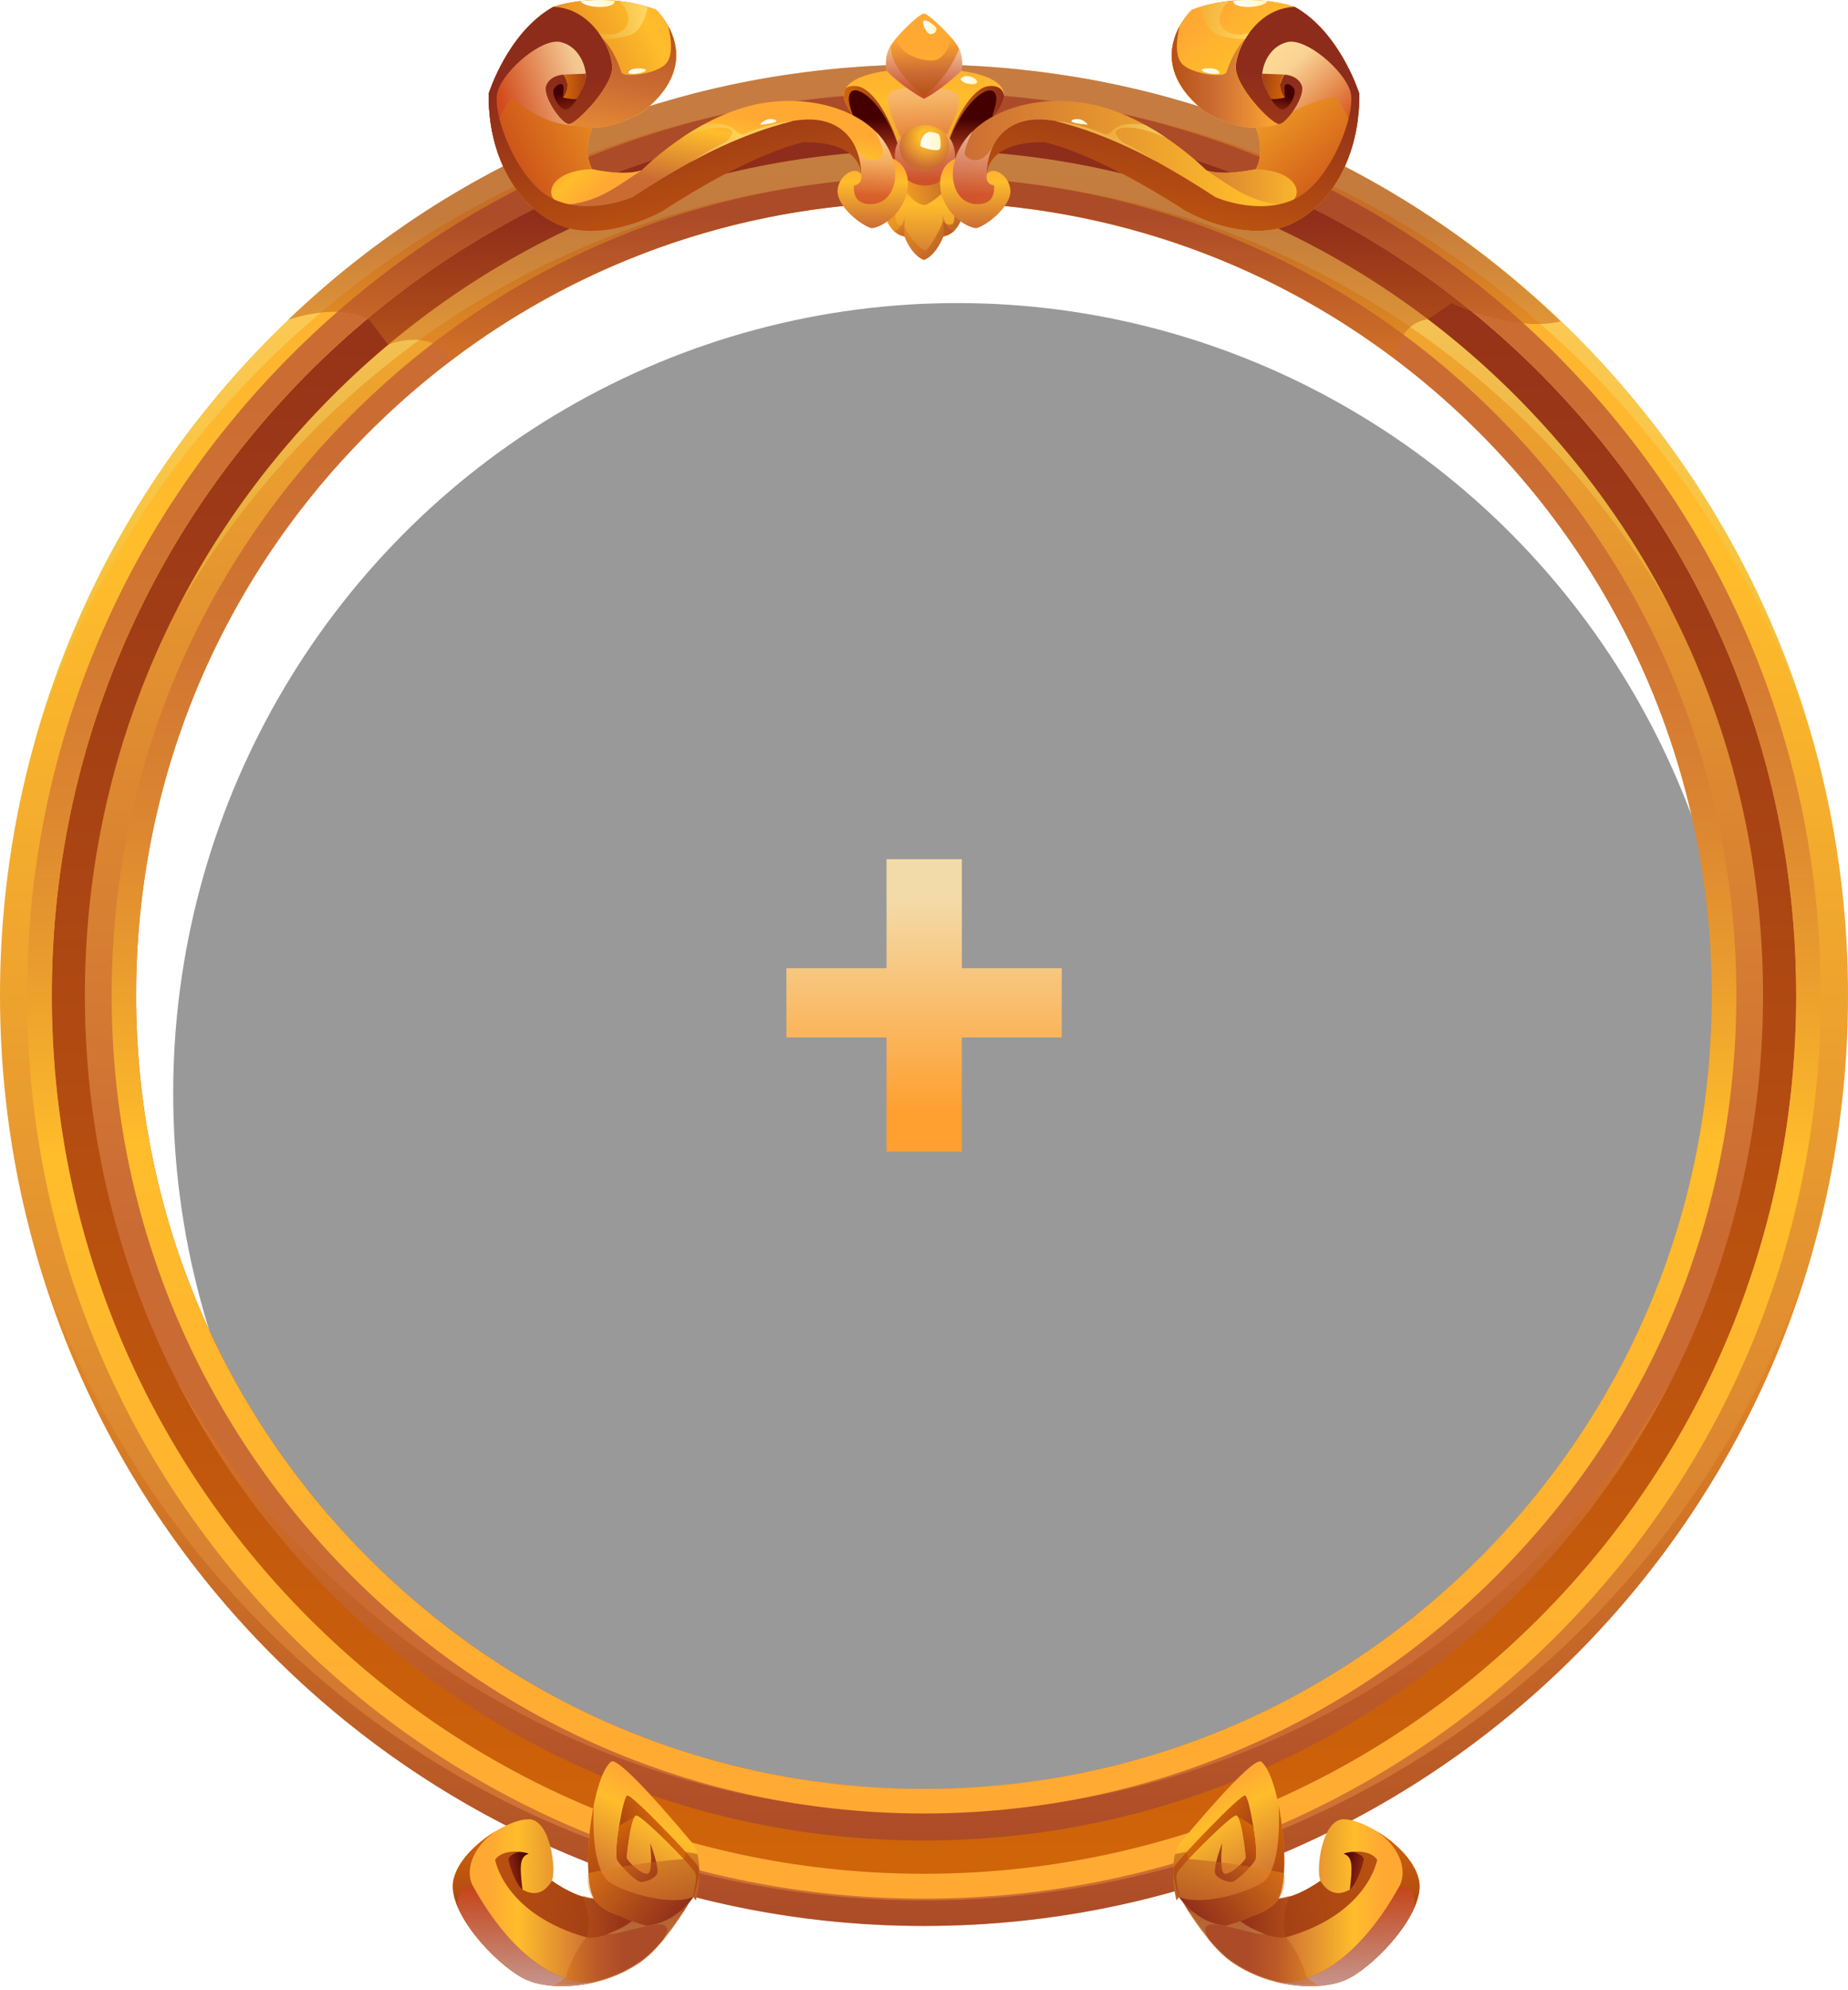 <svg width="157" height="169" viewBox="0 0 157 169" fill="none" xmlns="http://www.w3.org/2000/svg">
<g clip-path="url(#clip0_1765_38050)">
<g filter="url(#filter0_i_1765_38050)">
<ellipse cx="77.921" cy="83.458" rx="66.624" ry="67.116" fill="black" fill-opacity="0.4"/>
</g>
<path d="M78.447 7.431C36.45 7.431 2.4 41.712 2.4 83.995C2.4 126.278 36.45 160.567 78.447 160.567C120.444 160.567 154.502 126.286 154.502 83.995C154.502 41.703 120.453 7.431 78.447 7.431ZM78.447 153.532C40.308 153.532 9.388 122.402 9.388 84.004C9.388 45.605 40.308 14.466 78.447 14.466C116.585 14.466 147.505 45.596 147.505 84.004C147.505 122.411 116.585 153.532 78.447 153.532Z" fill="url(#paint0_linear_1765_38050)"/>
<path d="M78.5 5.487C35.143 5.487 -0 40.869 -0 84.522C-0 128.174 35.143 163.556 78.5 163.556C121.857 163.556 157 128.174 157 84.522C157 40.869 121.848 5.487 78.5 5.487ZM78.5 159.125C58.71 159.125 40.103 151.365 26.101 137.277C12.108 123.189 4.4 104.446 4.4 84.522C4.4 64.598 12.108 45.864 26.101 31.767C40.094 17.678 58.702 9.918 78.5 9.918C98.298 9.918 116.896 17.678 130.898 31.767C144.891 45.855 152.599 64.589 152.599 84.522C152.599 104.455 144.891 123.189 130.898 137.277C116.905 151.365 98.298 159.125 78.5 159.125Z" fill="url(#paint1_linear_1765_38050)"/>
<path style="mix-blend-mode:multiply" opacity="0.5" d="M78.5 161.391C43.055 161.391 13.051 138.137 2.96 106.085C12.277 139.256 42.575 163.557 78.5 163.557C114.425 163.557 144.714 139.256 154.039 106.085C143.949 138.146 113.945 161.391 78.5 161.391Z" fill="url(#paint2_linear_1765_38050)"/>
<path d="M132.383 30.272C117.99 15.781 98.849 7.797 78.5 7.797C58.15 7.797 39.01 15.781 24.617 30.272C10.223 44.763 2.294 64.034 2.294 84.522C2.294 105.01 10.223 124.281 24.608 138.772C39.001 153.263 58.141 161.238 78.491 161.238C98.841 161.238 117.981 153.254 132.374 138.772C146.767 124.281 154.688 105.019 154.688 84.522C154.688 64.025 146.758 44.763 132.374 30.272H132.383ZM130.898 137.277C116.905 151.365 98.298 159.126 78.5 159.126C58.702 159.126 40.103 151.365 26.101 137.277C12.108 123.189 4.4 104.446 4.4 84.522C4.4 64.598 12.108 45.864 26.101 31.767C40.094 17.678 58.702 9.918 78.5 9.918C98.298 9.918 116.896 17.678 130.898 31.767C144.891 45.855 152.599 64.589 152.599 84.522C152.599 104.455 144.891 123.189 130.898 137.277Z" fill="url(#paint3_linear_1765_38050)"/>
<path style="mix-blend-mode:color-dodge" opacity="0.5" d="M154.039 62.96C144.714 29.789 114.425 5.488 78.5 5.488C42.575 5.488 12.277 29.789 2.96 62.96C13.051 30.898 43.055 7.877 78.5 7.877C113.945 7.877 143.949 30.907 154.039 62.96Z" fill="url(#paint4_linear_1765_38050)"/>
<path d="M128.907 33.771C115.438 20.211 97.534 12.746 78.5 12.746C59.466 12.746 41.552 20.211 28.093 33.771C14.624 47.331 7.21 65.349 7.21 84.521C7.21 103.694 14.624 121.72 28.093 135.272C41.552 148.823 59.457 156.288 78.5 156.288C97.543 156.288 115.447 148.823 128.907 135.272C142.367 121.711 149.781 103.685 149.781 84.521C149.781 65.358 142.367 47.322 128.907 33.771ZM78.5 151.911C60.622 151.911 43.81 144.903 31.169 132.175C18.527 119.447 11.566 102.53 11.566 84.53C11.566 66.531 18.527 49.605 31.169 36.886C43.81 24.158 60.622 17.15 78.5 17.15C96.378 17.15 113.189 24.158 125.831 36.886C138.473 49.614 145.434 66.54 145.434 84.53C145.434 102.521 138.473 119.456 125.831 132.175C113.189 144.903 96.378 151.911 78.5 151.911Z" fill="url(#paint5_linear_1765_38050)"/>
<path style="mix-blend-mode:multiply" opacity="0.5" d="M129.911 132.936C116.176 146.487 97.916 153.952 78.5 153.952C59.084 153.952 40.823 146.487 27.088 132.936C22.261 128.165 18.189 122.849 14.953 117.12C18.313 123.744 22.723 129.866 28.093 135.272C41.552 148.832 59.457 156.297 78.5 156.297C97.542 156.297 115.447 148.832 128.907 135.272C134.276 129.866 138.686 123.735 142.046 117.12C138.802 122.849 134.739 128.174 129.911 132.936Z" fill="url(#paint6_linear_1765_38050)"/>
<path style="mix-blend-mode:color-dodge" opacity="0.5" d="M142.055 51.923C138.695 45.3 134.285 39.177 128.916 33.771C115.447 20.211 97.542 12.755 78.509 12.755C59.475 12.755 41.561 20.22 28.101 33.771C22.732 39.186 18.322 45.308 14.962 51.923C18.207 46.194 22.27 40.878 27.097 36.107C40.832 22.556 59.093 15.091 78.509 15.091C97.925 15.091 116.185 22.556 129.92 36.107C134.748 40.878 138.81 46.194 142.055 51.923Z" fill="url(#paint7_linear_1765_38050)"/>
<path d="M127.298 35.392C114.265 22.27 96.929 15.038 78.5 15.038C60.07 15.038 42.735 22.261 29.702 35.392C16.669 48.514 9.485 65.968 9.485 84.522C9.485 103.077 16.669 120.531 29.702 133.652C42.735 146.774 60.07 154.006 78.5 154.006C96.929 154.006 114.265 146.774 127.298 133.652C140.331 120.531 147.514 103.086 147.514 84.522C147.514 65.959 140.331 48.514 127.298 35.392ZM125.822 132.175C113.18 144.903 96.369 151.912 78.491 151.912C60.613 151.912 43.801 144.903 31.16 132.175C18.518 119.448 11.557 102.531 11.557 84.531C11.557 66.531 18.518 49.606 31.16 36.887C43.801 24.159 60.613 17.151 78.491 17.151C96.369 17.151 113.18 24.159 125.822 36.887C138.464 49.615 145.425 66.54 145.425 84.531C145.425 102.522 138.464 119.457 125.822 132.175Z" fill="url(#paint8_linear_1765_38050)"/>
<path style="mix-blend-mode:multiply" opacity="0.5" d="M132.632 27.291C128.498 28.267 123.315 25.743 123.315 25.743L121.315 27.112C118.746 27.47 118.541 30.505 118.541 30.505C107.046 21.822 93.124 17.132 78.5 17.132C63.876 17.132 49.785 21.885 38.245 30.666C36.921 27.712 32.982 29.26 32.982 29.26L31.355 27.157C28.831 25.662 24.688 27.085 24.492 27.157C24.554 27.094 24.617 27.032 24.679 26.969C24.741 26.906 24.803 26.853 24.866 26.79C25.195 26.477 25.523 26.172 25.861 25.868C25.924 25.814 25.995 25.752 26.057 25.689C26.395 25.376 26.741 25.072 27.088 24.767C27.088 24.767 27.097 24.758 27.106 24.749C27.462 24.445 27.808 24.141 28.173 23.836C28.244 23.774 28.315 23.72 28.377 23.657C28.724 23.371 29.071 23.084 29.426 22.798C29.497 22.744 29.56 22.691 29.631 22.637C29.977 22.351 30.333 22.073 30.689 21.805C30.706 21.787 30.724 21.778 30.742 21.76C31.107 21.473 31.48 21.196 31.853 20.918C31.924 20.865 32.004 20.811 32.075 20.757C32.44 20.489 32.804 20.22 33.169 19.961C33.24 19.907 33.302 19.862 33.373 19.817C33.738 19.558 34.094 19.307 34.458 19.057C34.485 19.039 34.52 19.012 34.547 18.994C34.929 18.734 35.312 18.475 35.703 18.224C35.783 18.171 35.863 18.117 35.943 18.063C36.325 17.822 36.707 17.571 37.09 17.329C37.161 17.284 37.223 17.24 37.294 17.204C37.667 16.971 38.041 16.738 38.423 16.515C38.459 16.497 38.494 16.47 38.539 16.443C38.93 16.21 39.33 15.978 39.739 15.745C39.819 15.7 39.899 15.646 39.988 15.602C40.388 15.378 40.779 15.154 41.188 14.939C41.25 14.904 41.321 14.868 41.383 14.832C41.766 14.617 42.157 14.42 42.548 14.214C42.593 14.197 42.637 14.17 42.681 14.143C43.09 13.928 43.508 13.722 43.917 13.516C43.997 13.472 44.086 13.436 44.175 13.391C44.593 13.185 45.002 12.988 45.42 12.8C45.482 12.773 45.544 12.738 45.606 12.711C46.006 12.523 46.406 12.344 46.806 12.165C46.86 12.147 46.913 12.12 46.967 12.093C47.393 11.905 47.82 11.726 48.247 11.538C48.336 11.502 48.416 11.466 48.505 11.431C48.931 11.252 49.367 11.073 49.803 10.903C49.856 10.885 49.918 10.858 49.971 10.84C50.389 10.679 50.798 10.518 51.216 10.366C51.269 10.339 51.332 10.321 51.385 10.303C51.821 10.142 52.265 9.981 52.709 9.829C52.798 9.802 52.879 9.766 52.967 9.739C53.412 9.587 53.856 9.435 54.31 9.283C54.354 9.265 54.399 9.256 54.452 9.238C54.879 9.095 55.314 8.96 55.75 8.826C55.812 8.808 55.874 8.79 55.937 8.772C56.39 8.638 56.843 8.504 57.297 8.379C57.386 8.352 57.466 8.325 57.555 8.307C58.017 8.182 58.479 8.056 58.941 7.931C58.977 7.922 59.022 7.913 59.057 7.904C59.502 7.788 59.955 7.68 60.408 7.573C60.48 7.555 60.542 7.546 60.604 7.528C61.066 7.421 61.529 7.313 62 7.215C62.089 7.197 62.169 7.179 62.258 7.161C62.729 7.063 63.209 6.964 63.689 6.875C63.715 6.875 63.742 6.866 63.769 6.857C64.231 6.767 64.702 6.687 65.174 6.606C65.245 6.597 65.316 6.579 65.387 6.571C65.858 6.49 66.338 6.418 66.809 6.347C66.898 6.329 66.978 6.32 67.067 6.311C67.556 6.239 68.045 6.168 68.534 6.105C68.543 6.105 68.561 6.105 68.579 6.105C69.058 6.042 69.547 5.989 70.036 5.935C70.108 5.926 70.188 5.917 70.259 5.908C70.739 5.854 71.228 5.81 71.708 5.765C71.797 5.765 71.877 5.756 71.957 5.747C72.961 5.666 73.966 5.595 74.979 5.55C75.059 5.55 75.139 5.55 75.219 5.541C75.708 5.523 76.206 5.505 76.704 5.496C76.784 5.496 76.864 5.496 76.953 5.496C77.46 5.496 77.975 5.479 78.482 5.479C78.989 5.479 79.504 5.479 80.011 5.496C80.091 5.496 80.171 5.496 80.26 5.496C80.758 5.505 81.247 5.523 81.736 5.541C81.816 5.541 81.896 5.55 81.976 5.55C82.989 5.595 83.994 5.658 84.999 5.747C85.079 5.747 85.168 5.765 85.256 5.765C85.737 5.81 86.225 5.854 86.706 5.908C86.777 5.917 86.857 5.926 86.928 5.935C87.417 5.989 87.906 6.042 88.386 6.105C88.403 6.105 88.412 6.105 88.43 6.105C88.919 6.168 89.408 6.239 89.897 6.311C89.977 6.32 90.066 6.338 90.155 6.347C90.635 6.418 91.106 6.49 91.577 6.571C91.648 6.579 91.719 6.597 91.791 6.606C92.262 6.687 92.733 6.767 93.195 6.857C93.222 6.857 93.249 6.866 93.275 6.875C93.755 6.964 94.227 7.063 94.707 7.161C94.796 7.179 94.876 7.197 94.964 7.215C95.427 7.313 95.898 7.421 96.36 7.528C96.422 7.546 96.493 7.555 96.556 7.573C97.009 7.68 97.463 7.797 97.907 7.904C97.943 7.913 97.978 7.922 98.014 7.931C98.476 8.047 98.938 8.173 99.401 8.307C99.49 8.334 99.57 8.352 99.658 8.379C100.112 8.504 100.574 8.638 101.019 8.772C101.081 8.79 101.143 8.808 101.196 8.826C101.632 8.96 102.068 9.095 102.503 9.238C102.548 9.256 102.592 9.265 102.637 9.283C103.09 9.426 103.535 9.578 103.979 9.739C104.059 9.766 104.148 9.793 104.228 9.829C104.672 9.981 105.117 10.142 105.553 10.303C105.606 10.321 105.659 10.339 105.713 10.366C106.13 10.527 106.557 10.679 106.975 10.849C107.028 10.867 107.082 10.894 107.126 10.912C107.562 11.082 107.997 11.261 108.433 11.44C108.513 11.476 108.593 11.511 108.682 11.538C109.109 11.717 109.544 11.905 109.971 12.093C110.015 12.12 110.069 12.138 110.113 12.156C110.522 12.335 110.922 12.523 111.331 12.711C111.393 12.738 111.447 12.764 111.5 12.791C111.918 12.988 112.336 13.185 112.754 13.391C112.834 13.427 112.914 13.472 112.994 13.507C113.411 13.713 113.829 13.928 114.247 14.134C114.283 14.161 114.327 14.179 114.363 14.197C114.763 14.402 115.154 14.608 115.545 14.823C115.607 14.859 115.67 14.886 115.732 14.921C116.132 15.145 116.541 15.369 116.932 15.593C117.012 15.637 117.092 15.682 117.172 15.727C117.572 15.96 117.981 16.192 118.381 16.434C118.417 16.452 118.443 16.479 118.479 16.497C118.861 16.73 119.243 16.962 119.626 17.195C119.688 17.24 119.75 17.276 119.812 17.311C120.204 17.553 120.586 17.804 120.968 18.054C121.039 18.108 121.119 18.153 121.19 18.206C121.582 18.457 121.973 18.716 122.355 18.985C122.382 19.003 122.399 19.012 122.426 19.03C122.799 19.28 123.164 19.549 123.537 19.808C123.6 19.853 123.662 19.898 123.724 19.943C124.097 20.211 124.462 20.48 124.835 20.748C124.906 20.802 124.978 20.856 125.049 20.91C125.422 21.187 125.795 21.473 126.169 21.76C126.178 21.769 126.187 21.778 126.204 21.787C126.569 22.073 126.933 22.36 127.289 22.646C127.351 22.7 127.413 22.744 127.476 22.798C127.831 23.084 128.187 23.371 128.534 23.666C128.596 23.72 128.667 23.774 128.729 23.827C129.449 24.436 130.161 25.063 130.863 25.689C130.925 25.743 130.987 25.797 131.041 25.85C131.378 26.154 131.716 26.468 132.045 26.781C132.107 26.835 132.161 26.889 132.223 26.951C132.33 27.059 132.445 27.166 132.552 27.264L132.632 27.291Z" fill="url(#paint9_linear_1765_38050)"/>
<path d="M81.656 18.644C81.496 19.091 81.273 19.404 81.042 19.619C80.598 20.031 80.144 20.076 80.144 20.076C79.433 21.83 78.491 22.072 78.491 22.072C78.491 22.072 77.549 21.83 76.837 20.076C76.837 20.076 76.384 20.031 75.939 19.619C75.708 19.404 75.486 19.1 75.326 18.644C75.326 18.644 75.797 17.033 76.482 15.565C77.059 14.321 77.78 13.184 78.491 13.184C79.246 13.184 80.011 14.464 80.598 15.789C81.22 17.194 81.656 18.653 81.656 18.653V18.644Z" fill="url(#paint10_linear_1765_38050)"/>
<path d="M76.846 20.067C76.846 20.067 76.393 20.023 75.948 19.611C76.535 19.638 76.926 18.304 76.962 18.197C76.944 18.295 76.757 19.235 76.846 20.067Z" fill="url(#paint11_linear_1765_38050)"/>
<path d="M80.153 20.067C80.242 19.235 80.055 18.295 80.038 18.197C80.073 18.304 80.464 19.638 81.051 19.611C80.607 20.023 80.153 20.067 80.153 20.067Z" fill="url(#paint12_linear_1765_38050)"/>
<path style="mix-blend-mode:multiply" opacity="0.5" d="M80.607 15.78C79.86 16.71 78.749 17.48 78.5 17.409C78.224 17.328 77.664 17.426 76.491 15.565C77.069 14.321 77.789 13.184 78.5 13.184C79.255 13.184 80.02 14.464 80.607 15.789V15.78Z" fill="url(#paint13_linear_1765_38050)"/>
<path d="M85.292 8.02C85.194 6.373 81.656 6.024 81.656 6.024C81.656 6.024 81.896 5.075 81.451 4.126C81.007 3.178 78.873 1.146 78.491 1.146C78.109 1.146 75.975 3.169 75.531 4.126C75.086 5.075 75.326 6.024 75.326 6.024C75.326 6.024 71.788 6.373 71.69 8.02C71.592 9.667 75.939 13.498 75.939 13.498L78.491 13.462L81.042 13.498C81.042 13.498 85.381 9.667 85.292 8.02Z" fill="url(#paint14_linear_1765_38050)"/>
<path d="M72.419 9.711C71.974 9.066 71.672 8.458 71.699 8.019C71.708 7.822 71.77 7.643 71.868 7.482C72.09 7.33 72.41 7.267 72.828 7.321C74.126 7.5 75.797 10.033 76.624 13.488H75.939C75.939 13.488 73.628 11.456 72.41 9.711H72.419Z" fill="url(#paint15_linear_1765_38050)"/>
<path d="M76.633 13.488H75.948C75.948 13.488 73.637 11.456 72.419 9.711C72.41 9.595 71.743 8.1 72.419 7.715C73.094 7.339 75.424 8.995 76.633 13.488Z" fill="url(#paint16_linear_1765_38050)"/>
<path d="M85.292 8.171C85.247 8.691 84.847 9.371 84.314 10.069C83.06 11.725 81.051 13.497 81.051 13.497H80.144C80.971 10.033 82.642 7.5 83.94 7.321C84.803 7.205 85.247 7.608 85.301 8.171H85.292Z" fill="url(#paint17_linear_1765_38050)"/>
<path d="M84.341 9.711C84.341 9.711 84.332 9.845 84.305 10.078C83.051 11.734 81.042 13.506 81.042 13.506H80.135C81.336 8.995 83.674 7.339 84.341 7.724C85.016 8.1 84.349 9.604 84.341 9.72V9.711Z" fill="url(#paint18_linear_1765_38050)"/>
<path style="mix-blend-mode:multiply" opacity="0.5" d="M79.869 12.567C81.167 10.07 81.834 8.575 81.282 7.957C80.74 7.34 76.384 7.197 75.602 7.859C74.819 8.521 76.962 12.567 76.962 12.567H79.86H79.869Z" fill="url(#paint19_linear_1765_38050)"/>
<path d="M81.656 6.025C81.656 6.025 81.656 6.025 81.638 6.043C81.638 6.043 81.638 6.043 81.629 6.052C81.629 6.052 81.62 6.061 81.611 6.069C81.424 6.24 80.731 6.875 79.958 7.457C79.958 7.457 79.94 7.466 79.931 7.475C79.451 7.833 78.935 8.182 78.5 8.379C78.5 8.379 78.5 8.379 78.491 8.379C78.491 8.379 78.491 8.379 78.482 8.379C78.26 8.262 76.766 7.43 75.353 6.034C75.353 6.034 75.112 5.085 75.557 4.136C75.593 4.065 75.637 3.984 75.69 3.894C75.815 3.698 75.984 3.474 76.179 3.241C76.437 4.861 78.944 5.353 79.629 5.049C80.313 4.745 80.962 3.563 80.589 2.937C80.989 3.375 81.327 3.823 81.469 4.136C81.913 5.085 81.673 6.034 81.673 6.034L81.656 6.025Z" fill="url(#paint20_linear_1765_38050)"/>
<path style="mix-blend-mode:multiply" opacity="0.5" d="M81.656 6.024C81.656 6.024 81.656 6.024 81.638 6.042C81.638 6.042 81.638 6.042 81.629 6.051C81.629 6.051 81.62 6.06 81.611 6.069C81.433 6.239 80.784 6.847 79.958 7.456C79.958 7.456 79.94 7.465 79.931 7.474C79.495 7.796 78.998 8.118 78.5 8.378C78.5 8.378 78.5 8.378 78.491 8.378C78.491 8.378 78.491 8.378 78.482 8.378C78.26 8.262 76.739 7.474 75.353 6.033C75.353 6.033 75.112 5.084 75.557 4.135C75.593 4.064 75.637 3.983 75.69 3.894C75.566 5.952 78.517 8.181 78.517 8.181C78.517 8.181 80.518 6.668 81.478 4.135C81.922 5.084 81.682 6.033 81.682 6.033L81.656 6.024Z" fill="url(#paint21_linear_1765_38050)"/>
<path d="M78.455 1.798C78.304 1.986 78.722 2.935 79.095 2.899C79.46 2.864 79.638 2.559 79.522 2.344C79.406 2.139 78.642 1.575 78.464 1.789L78.455 1.798Z" fill="url(#paint22_linear_1765_38050)"/>
<path d="M81.656 6.794C81.922 7.196 83.123 7.295 82.998 6.91C82.882 6.534 82.198 6.409 81.958 6.48C81.718 6.552 81.567 6.659 81.647 6.794H81.656Z" fill="url(#paint23_linear_1765_38050)"/>
<path style="mix-blend-mode:multiply" opacity="0.5" d="M81.656 18.644C81.496 19.092 81.273 19.405 81.042 19.62C80.598 20.032 80.144 20.076 80.144 20.076C79.433 21.831 78.491 22.073 78.491 22.073C78.491 22.073 77.549 21.831 76.837 20.076C76.837 20.076 76.384 20.032 75.939 19.62C75.708 19.405 75.486 19.101 75.326 18.644C75.326 18.644 75.646 17.561 76.135 16.353C76.091 16.962 76.002 18.591 76.153 18.895C76.331 19.271 76.828 19.208 76.828 19.208C77.237 20.282 78.402 21.33 78.642 21.267C78.882 21.204 79.94 19.477 80.118 18.743C80.118 18.743 80.349 19.208 80.873 19.047C81.389 18.886 80.802 16.237 80.802 16.237C81.318 17.481 81.656 18.636 81.656 18.636V18.644Z" fill="url(#paint24_linear_1765_38050)"/>
<path d="M81.131 13.185C81.131 14.599 79.993 15.754 78.58 15.754C77.166 15.754 76.028 14.608 76.028 13.185C76.028 11.762 77.166 10.616 78.58 10.616C79.993 10.616 81.131 11.762 81.131 13.185Z" fill="url(#paint25_radial_1765_38050)"/>
<path style="mix-blend-mode:multiply" opacity="0.5" d="M81.131 13.185C81.131 14.599 79.993 15.754 78.58 15.754C77.166 15.754 76.028 14.608 76.028 13.185C76.028 12.523 76.277 11.923 76.686 11.466C76.526 11.762 76.437 12.111 76.437 12.469C76.437 13.632 77.38 14.581 78.535 14.581C79.691 14.581 80.633 13.632 80.633 12.469C80.633 12.003 80.482 11.574 80.233 11.225C80.784 11.69 81.131 12.397 81.131 13.176V13.185Z" fill="url(#paint26_linear_1765_38050)"/>
<path d="M78.846 11.225C78.171 11.53 78.189 12.273 78.215 12.398C78.251 12.523 79.709 12.953 79.851 12.648C79.993 12.344 79.887 11.512 79.744 11.395C79.602 11.288 78.98 11.154 78.846 11.216V11.225Z" fill="url(#paint27_linear_1765_38050)"/>
<path d="M73.174 14.797C72.57 13.991 71.201 15.002 71.156 16.193C71.112 17.383 72.792 18.923 73.975 19.361C74.277 19.469 75.984 18.869 76.802 17.079C77.62 15.289 76.837 13.776 75.833 13.499C74.828 13.23 73.174 14.797 73.174 14.797Z" fill="url(#paint28_linear_1765_38050)"/>
<path d="M72.561 15.746C72.561 15.746 73.192 15.701 73.192 15.03C73.192 14.358 72.864 11.897 68.285 11.942C68.285 11.942 64.089 12.846 56.346 17.885C56.346 17.885 52.381 20.212 48.656 19.451C44.931 18.691 41.437 14.224 41.526 7.95C41.526 7.95 43.126 2.767 47.002 0.583C47.002 0.583 51.012 -0.893 55.732 0.825C55.732 0.825 60.311 5.103 54.505 9.57C54.505 9.57 52.194 10.903 50.309 10.85C50.309 10.85 49.456 12.846 50.309 14.367C50.309 14.367 53.003 14.985 54.505 14.466C54.505 14.466 58.799 10.098 64.036 8.908C69.272 7.717 75.051 9.74 75.957 13.982C76.322 15.683 75.531 17.545 73.646 17.321C72.321 17.16 72.561 15.755 72.561 15.755V15.746Z" fill="url(#paint29_linear_1765_38050)"/>
<path d="M54.496 9.571C54.496 9.571 52.185 10.904 50.3 10.851C50.3 10.851 49.447 12.847 50.3 14.368C50.3 14.368 52.994 14.986 54.496 14.467C52.469 15.8 50.905 17.08 48.335 17.367C48.335 17.367 46.984 17.492 45.233 17.635C43.046 15.639 41.455 12.211 41.526 7.96C41.526 7.96 43.126 2.777 47.002 0.593C47.002 0.593 51.011 -0.884 55.732 0.835C55.732 0.835 60.31 5.113 54.505 9.58L54.496 9.571Z" fill="url(#paint30_linear_1765_38050)"/>
<path d="M54.496 9.57C54.496 9.57 52.185 10.903 50.3 10.85C50.3 10.85 49.447 12.846 50.3 14.367C47.136 14.466 46.353 16.157 47.073 16.945C47.224 17.106 47.171 17.285 47.011 17.473C46.513 17.518 45.9 17.572 45.233 17.625C43.046 15.63 41.455 12.201 41.526 7.95C41.526 7.95 43.126 2.767 47.002 0.583C47.002 0.583 51.012 -0.893 55.732 0.825C55.732 0.825 60.311 5.103 54.505 9.57H54.496Z" fill="url(#paint31_linear_1765_38050)"/>
<path style="mix-blend-mode:multiply" opacity="0.5" d="M51.136 6.857C51.136 6.857 50.398 9.516 48.798 10.652C45.668 10.536 43.544 8.272 43.544 8.272C42.913 8.871 42.432 10.098 42.432 10.098C42.432 10.098 42.086 9.802 41.552 9.346C41.517 8.889 41.508 8.424 41.517 7.949C41.517 7.949 43.117 2.767 46.993 0.583C46.993 0.583 51.545 2.615 51.136 6.848V6.857Z" fill="url(#paint32_linear_1765_38050)"/>
<path d="M48.175 7.064C48.175 7.064 47.669 6.599 47.02 7.064C46.371 7.53 46.957 9.203 47.829 9.714C48.149 9.902 49.429 8.908 49.776 7.745L48.175 7.064Z" fill="url(#paint33_linear_1765_38050)"/>
<path d="M49.776 6.464C49.776 6.562 49.758 6.678 49.731 6.813C49.731 6.831 49.731 6.848 49.722 6.866C49.678 7.036 49.616 7.224 49.536 7.421C49.527 7.457 49.509 7.484 49.491 7.52C49.482 7.547 49.465 7.573 49.456 7.6C49.456 7.618 49.438 7.636 49.429 7.663C49.385 7.761 49.331 7.86 49.287 7.958C49.269 7.994 49.242 8.039 49.224 8.075C49.216 8.093 49.207 8.11 49.189 8.128C49.18 8.146 49.171 8.164 49.153 8.182C49.109 8.254 49.065 8.334 49.02 8.406C48.611 8.469 47.829 8.289 47.829 8.289C47.829 8.289 48.62 7.215 47.864 6.329L49.776 6.258C49.776 6.258 49.776 6.276 49.776 6.285C49.776 6.311 49.776 6.338 49.776 6.365C49.776 6.392 49.776 6.419 49.776 6.446V6.464Z" fill="url(#paint34_linear_1765_38050)"/>
<path d="M73.174 14.797C73.086 13.919 72.419 12.031 68.276 12.076C68.276 12.076 64.08 12.845 56.337 17.885C56.337 17.885 52.371 20.212 48.647 19.451C44.922 18.69 41.428 14.224 41.517 7.949C41.517 7.949 43.117 2.767 46.993 0.583C50.185 0.664 51.98 4.056 52.007 5.703C52.043 7.35 48.984 10.518 48.353 10.536C47.722 10.554 46.059 8.146 46.406 7.26C46.753 6.374 47.855 6.338 47.855 6.338C48.611 7.224 47.82 8.298 47.82 8.298C47.82 8.298 47.918 7.636 47.855 7.314C47.793 7.001 47.322 7.126 47.064 7.538C46.815 7.949 47.438 9.247 48.042 9.31C48.638 9.373 49.776 7.287 49.776 6.455C49.776 5.622 49.207 3.948 47.633 3.573C46.059 3.197 42.85 5.918 42.281 7.752C41.712 9.587 43.979 15.549 47.064 16.936C50.149 18.332 53.732 16.748 53.732 16.748C60.337 12.443 66.631 9.462 69.965 10.286C73.299 11.109 73.166 14.779 73.166 14.779L73.174 14.797Z" fill="url(#paint35_linear_1765_38050)"/>
<path d="M54.496 9.57C54.496 9.57 52.185 10.904 50.3 10.85C50.3 10.85 49.562 10.868 48.362 10.537C48.993 10.519 52.043 7.351 52.016 5.704C52.007 5.068 51.732 4.182 51.216 3.314C51.216 3.314 52.114 4.075 52.798 6.142C52.958 6.617 55.581 6.33 56.514 5.48C57.448 4.63 56.763 2.204 56.763 2.204C57.661 3.824 58.284 6.653 54.505 9.562L54.496 9.57Z" fill="url(#paint36_linear_1765_38050)"/>
<path style="mix-blend-mode:color-dodge" opacity="0.5" d="M55.012 0.592C55.012 0.592 54.736 2.66 53.394 3.018C52.052 3.376 51.216 3.322 51.216 3.322L50.851 2.767C52.701 3.465 54.479 1.872 52.585 0.091C53.35 0.18 54.167 0.333 55.012 0.592Z" fill="url(#paint37_linear_1765_38050)"/>
<path d="M49.304 0.1C50.113 0.001 51.1 -0.043 52.203 0.055C52.371 0.789 49.749 0.744 49.304 0.1Z" fill="url(#paint38_linear_1765_38050)"/>
<path d="M53.385 6.133C53.278 6.384 54.461 6.267 54.781 6.07C55.092 5.882 54.639 5.802 54.212 5.802C53.785 5.802 53.465 5.945 53.385 6.133Z" fill="url(#paint39_linear_1765_38050)"/>
<path style="mix-blend-mode:color-dodge" opacity="0.5" d="M62.213 11.351C62.382 10.876 61.128 10.33 57.928 11.691C58.47 11.324 59.057 10.966 59.679 10.617C61.164 10.357 62.089 10.644 62.56 11.163C62.977 11.628 63.689 11.369 63.84 11.297L61.173 12.47C61.226 12.434 62.044 11.816 62.204 11.351H62.213Z" fill="url(#paint40_linear_1765_38050)"/>
<path d="M67.334 10.286C67.334 10.286 63.84 10.385 58.648 13.786C58.648 13.786 62.711 11.414 67.334 10.286Z" fill="url(#paint41_linear_1765_38050)"/>
<path d="M65.173 10.152C64.915 10.242 64.356 10.617 64.738 10.582C65.182 10.546 65.965 10.421 65.965 10.286C65.965 10.107 65.387 10.072 65.173 10.152Z" fill="url(#paint42_linear_1765_38050)"/>
<path style="mix-blend-mode:multiply" opacity="0.5" d="M73.646 17.311C72.321 17.15 72.561 15.745 72.561 15.745C72.561 15.745 73.192 15.7 73.192 15.029C73.192 14.966 73.192 14.886 73.183 14.787C73.183 14.787 73.228 13.579 72.641 12.398C73.69 14.385 75.041 13.391 75.041 13.06C75.041 12.469 74.41 11.198 74.392 11.153C75.184 11.932 75.744 12.881 75.975 13.973C76.339 15.674 75.548 17.535 73.663 17.311H73.646Z" fill="url(#paint43_linear_1765_38050)"/>
<path d="M83.825 14.797C84.43 13.991 85.799 15.002 85.843 16.193C85.888 17.383 84.207 18.923 83.025 19.361C82.723 19.469 81.016 18.869 80.198 17.079C79.389 15.289 80.162 13.776 81.167 13.499C82.172 13.23 83.825 14.797 83.825 14.797Z" fill="url(#paint44_linear_1765_38050)"/>
<path d="M84.439 15.746C84.439 15.746 83.807 15.701 83.807 15.03C83.807 14.358 84.136 11.897 88.715 11.942C88.715 11.942 92.911 12.846 100.654 17.885C100.654 17.885 104.619 20.212 108.344 19.451C112.069 18.691 115.563 14.224 115.474 7.95C115.474 7.95 113.874 2.767 109.998 0.583C109.998 0.583 105.988 -0.893 101.268 0.825C101.268 0.825 96.689 5.103 102.494 9.57C102.494 9.57 104.806 10.903 106.691 10.85C106.691 10.85 107.544 12.846 106.691 14.367C106.691 14.367 103.997 14.985 102.494 14.466C102.494 14.466 98.2 10.098 92.964 8.908C87.728 7.717 81.949 9.74 81.043 13.982C80.678 15.683 81.469 17.545 83.354 17.321C84.678 17.16 84.439 15.755 84.439 15.755V15.746Z" fill="url(#paint45_linear_1765_38050)"/>
<path d="M102.495 9.571C102.495 9.571 104.806 10.904 106.691 10.851C106.691 10.851 107.544 12.847 106.691 14.368C106.691 14.368 103.997 14.986 102.495 14.467C104.522 15.8 106.086 17.08 108.655 17.367C108.655 17.367 110.007 17.492 111.758 17.635C113.945 15.639 115.536 12.211 115.465 7.96C115.465 7.96 113.865 2.777 109.989 0.593C109.989 0.593 105.98 -0.884 101.259 0.835C101.259 0.835 96.68 5.113 102.486 9.58L102.495 9.571Z" fill="url(#paint46_linear_1765_38050)"/>
<path d="M102.495 9.57C102.495 9.57 104.806 10.903 106.691 10.85C106.691 10.85 107.544 12.846 106.691 14.367C109.856 14.466 110.638 16.157 109.918 16.945C109.767 17.106 109.82 17.285 109.98 17.473C110.478 17.518 111.091 17.572 111.758 17.625C113.945 15.63 115.536 12.201 115.465 7.95C115.465 7.95 113.865 2.767 109.989 0.583C109.989 0.583 105.98 -0.893 101.259 0.825C101.259 0.825 96.68 5.103 102.486 9.57H102.495Z" fill="url(#paint47_linear_1765_38050)"/>
<path style="mix-blend-mode:multiply" opacity="0.5" d="M106.557 6.804C106.557 6.804 106.717 8.916 108.637 10.098C112.256 8.102 113.447 8.272 113.447 8.272C114.078 8.871 114.558 10.098 114.558 10.098C114.558 10.098 114.905 9.802 115.438 9.346C115.474 8.889 115.483 8.424 115.474 7.949C115.474 7.949 113.874 2.767 109.998 0.583C109.998 0.583 106.237 3.313 106.548 6.795L106.557 6.804Z" fill="url(#paint48_linear_1765_38050)"/>
<path d="M108.816 7.064C108.816 7.064 109.322 6.599 109.971 7.064C110.62 7.53 110.033 9.203 109.162 9.714C108.842 9.902 107.562 8.908 107.215 7.745L108.816 7.064Z" fill="url(#paint49_linear_1765_38050)"/>
<path d="M107.215 6.464C107.215 6.562 107.233 6.678 107.26 6.813C107.26 6.831 107.26 6.848 107.269 6.866C107.313 7.036 107.375 7.224 107.455 7.421C107.464 7.457 107.482 7.484 107.5 7.52C107.509 7.547 107.526 7.573 107.535 7.6C107.535 7.618 107.553 7.636 107.562 7.663C107.606 7.761 107.66 7.86 107.704 7.958C107.722 7.994 107.749 8.039 107.767 8.075C107.775 8.093 107.784 8.11 107.802 8.128C107.811 8.146 107.82 8.164 107.838 8.182C107.882 8.254 107.927 8.334 107.971 8.406C108.38 8.469 109.162 8.289 109.162 8.289C109.162 8.289 108.371 7.215 109.127 6.329L107.215 6.258C107.215 6.258 107.215 6.276 107.215 6.285C107.215 6.311 107.215 6.338 107.215 6.365C107.215 6.392 107.215 6.419 107.215 6.446V6.464Z" fill="url(#paint50_linear_1765_38050)"/>
<path d="M83.825 14.797C83.914 13.919 84.581 12.031 88.724 12.076C88.724 12.076 92.92 12.845 100.663 17.885C100.663 17.885 104.628 20.212 108.353 19.451C112.078 18.69 115.572 14.224 115.483 7.949C115.483 7.949 113.883 2.767 110.007 0.583C106.815 0.664 105.019 4.056 104.993 5.703C104.957 7.35 108.015 10.518 108.647 10.536C109.278 10.554 110.94 8.146 110.593 7.26C110.247 6.374 109.144 6.338 109.144 6.338C108.389 7.224 109.18 8.298 109.18 8.298C109.18 8.298 109.082 7.636 109.144 7.314C109.207 7.001 109.678 7.126 109.936 7.538C110.185 7.949 109.562 9.247 108.958 9.31C108.362 9.373 107.224 7.287 107.224 6.455C107.224 5.622 107.793 3.948 109.367 3.573C110.94 3.197 114.15 5.918 114.718 7.752C115.287 9.587 113.02 15.549 109.936 16.936C106.851 18.332 103.268 16.748 103.268 16.748C96.663 12.443 90.368 9.462 87.035 10.286C83.701 11.109 83.834 14.779 83.834 14.779L83.825 14.797Z" fill="url(#paint51_linear_1765_38050)"/>
<path d="M102.495 9.57C102.495 9.57 104.806 10.904 106.691 10.85C106.691 10.85 107.429 10.868 108.629 10.537C107.998 10.519 104.948 7.351 104.975 5.704C104.984 5.068 105.259 4.182 105.775 3.314C105.775 3.314 104.877 4.075 104.193 6.142C104.033 6.617 101.41 6.33 100.477 5.48C99.552 4.621 100.228 2.204 100.228 2.204C99.33 3.824 98.707 6.653 102.486 9.562L102.495 9.57Z" fill="url(#paint52_linear_1765_38050)"/>
<path style="mix-blend-mode:color-dodge" opacity="0.5" d="M101.988 0.592C101.988 0.592 102.263 2.66 103.606 3.018C104.948 3.376 105.784 3.322 105.784 3.322L106.148 2.767C104.299 3.465 102.521 1.872 104.415 0.091C103.65 0.18 102.832 0.333 101.988 0.592Z" fill="url(#paint53_linear_1765_38050)"/>
<path d="M107.695 0.1C106.886 0.001 105.9 -0.043 104.797 0.055C104.628 0.789 107.251 0.744 107.695 0.1Z" fill="url(#paint54_linear_1765_38050)"/>
<path d="M103.606 6.133C103.713 6.384 102.53 6.267 102.21 6.07C101.89 5.873 102.352 5.802 102.779 5.802C103.206 5.802 103.526 5.945 103.606 6.133Z" fill="url(#paint55_linear_1765_38050)"/>
<path style="mix-blend-mode:color-dodge" opacity="0.5" d="M94.787 11.351C94.618 10.876 95.871 10.33 99.072 11.691C98.53 11.324 97.943 10.966 97.32 10.617C95.836 10.357 94.911 10.644 94.44 11.163C94.022 11.628 93.311 11.369 93.16 11.297L95.827 12.47C95.774 12.434 94.956 11.816 94.796 11.351H94.787Z" fill="url(#paint56_linear_1765_38050)"/>
<path d="M89.666 10.286C89.666 10.286 93.16 10.385 98.352 13.786C98.352 13.786 94.289 11.414 89.666 10.286Z" fill="url(#paint57_linear_1765_38050)"/>
<path d="M91.817 10.152C92.075 10.242 92.635 10.617 92.253 10.582C91.808 10.546 91.026 10.421 91.026 10.286C91.026 10.107 91.604 10.072 91.817 10.152Z" fill="url(#paint58_linear_1765_38050)"/>
<path style="mix-blend-mode:multiply" opacity="0.5" d="M83.354 17.311C84.678 17.15 84.439 15.745 84.439 15.745C84.439 15.745 83.807 15.7 83.807 15.029C83.807 14.966 83.807 14.886 83.816 14.787C83.816 14.787 83.772 13.579 84.359 12.398C83.309 14.385 81.958 13.391 81.958 13.06C81.958 12.469 82.589 11.198 82.607 11.153C81.816 11.932 81.256 12.881 81.025 13.973C80.66 15.674 81.451 17.535 83.336 17.311H83.354Z" fill="url(#paint59_linear_1765_38050)"/>
<path d="M44.931 154.487C46.816 154.568 47.269 158.882 46.887 159.714C46.887 159.714 49.598 161.728 51.403 161.173C51.403 161.173 53.457 159.679 54.621 157.736L59.342 160.225C57.991 162.686 56.159 165.389 54.47 166.589C51.27 168.853 46.994 169.095 44.789 168.164C42.584 167.224 38.557 163.116 38.459 160.296C38.361 157.477 43.038 154.425 44.922 154.505L44.931 154.487Z" fill="url(#paint60_linear_1765_38050)"/>
<path d="M44.051 157.252C44.051 157.252 43.197 157.503 43.189 157.879C43.171 158.255 43.838 160.161 44.389 160.466C44.94 160.77 45.989 161.191 46.896 159.723C46.896 159.723 49.607 161.737 51.412 161.182C51.412 161.182 53.466 159.687 54.63 157.745L56.773 158.872C55.973 160.367 55.021 161.844 54.328 162.569C52.87 164.108 50.478 164.708 49.874 164.538C42.806 162.56 42.06 157.924 42.06 157.924C42.655 157.1 44.042 157.252 44.042 157.252H44.051Z" fill="url(#paint61_linear_1765_38050)"/>
<path d="M42.166 155.472C40.299 156.582 38.415 158.479 38.468 160.287C38.566 163.107 42.593 167.224 44.798 168.155C46.114 168.719 48.176 168.853 50.301 168.388C47.198 168.432 43.375 165.953 40.193 160.198C39.535 159.016 39.953 156.994 42.157 155.472H42.166Z" fill="url(#paint62_linear_1765_38050)"/>
<path style="mix-blend-mode:multiply" opacity="0.5" d="M39.054 162.302C39.054 162.302 39.081 162.355 39.09 162.382C39.099 162.4 39.108 162.427 39.126 162.445C39.197 162.57 39.294 162.749 39.419 162.973C40.761 165.238 43.242 167.484 44.797 168.155C46.113 168.719 48.176 168.854 50.3 168.388C47.198 168.433 43.375 165.954 40.192 160.198C39.259 159.876 38.574 161.29 39.046 162.311L39.054 162.302Z" fill="url(#paint63_linear_1765_38050)"/>
<path d="M44.051 157.254C44.051 157.254 43.197 157.505 43.188 157.881C43.171 158.256 43.837 160.163 44.389 160.467C44.175 158.659 44.086 157.675 44.913 157.424C44.913 157.424 44.557 157.263 44.051 157.263V157.254Z" fill="url(#paint64_linear_1765_38050)"/>
<path style="mix-blend-mode:color-dodge" opacity="0.5" d="M53.439 163.322C52.906 163.733 51.59 164.252 51.59 164.252C53.225 164.324 58.062 162.006 56.293 164.816C56.897 164.1 57.484 163.268 58.044 162.4C56.648 161.531 53.439 163.313 53.439 163.313V163.322Z" fill="url(#paint65_linear_1765_38050)"/>
<path style="mix-blend-mode:multiply" opacity="0.5" d="M51.412 161.093C50.825 161.272 50.158 161.183 49.501 160.986C50.336 162.955 49.874 164.45 49.874 164.45C48.523 166.043 48.069 167.923 48.069 167.923L47.154 168.567C49.385 168.692 52.194 168.111 54.47 166.499C56.159 165.3 57.991 162.597 59.342 160.135L54.621 157.647C53.457 159.598 51.403 161.084 51.403 161.084L51.412 161.093Z" fill="url(#paint66_linear_1765_38050)"/>
<path d="M59.12 161.388C59.048 161.29 58.977 161.2 58.906 161.102C58.906 161.102 57.457 163.33 54.897 163.536C54.897 163.536 53.874 163.259 52.736 162.74C52.025 162.417 51.27 162.006 50.692 161.513C49.207 160.233 50.185 151.023 51.91 149.609C52.381 149.224 55.11 152.079 58.986 156.716C59.084 156.948 59.164 157.19 59.226 157.432C59.538 158.676 59.44 160.099 59.111 161.379L59.12 161.388Z" fill="url(#paint67_linear_1765_38050)"/>
<path d="M50.443 153.323C49.803 156.536 49.732 160.689 50.692 161.513C52.177 162.792 54.897 163.526 54.897 163.526C57.404 163.321 58.844 161.181 58.906 161.092C56.808 161.951 52.719 160.582 51.679 159.767C51.03 159.257 50.239 157.422 50.443 153.314V153.323Z" fill="url(#paint68_linear_1765_38050)"/>
<path d="M58.906 161.101C58.818 160.949 59.28 159.66 59.075 159.087C58.871 158.514 54.55 154.182 54.061 154.173C54.008 154.173 53.964 154.2 53.919 154.263C53.51 154.773 53.252 157.404 53.217 157.7C53.181 158.031 54.728 159.418 55.11 159.078C55.493 158.738 55.244 156.545 55.244 156.545C55.244 156.545 56.062 158.711 55.804 159.15C55.546 159.579 54.808 159.821 54.435 159.812C54.061 159.794 52.799 158.559 52.461 157.995C52.292 157.717 52.408 156.393 52.603 155.113V155.068C52.808 153.797 53.092 152.571 53.279 152.481C53.644 152.293 58.924 157.879 59.289 158.487C59.653 159.096 58.906 161.11 58.906 161.11V161.101Z" fill="url(#paint69_linear_1765_38050)"/>
<path d="M54.435 159.804C54.061 159.786 52.799 158.551 52.461 157.987C52.292 157.71 52.408 156.385 52.603 155.105V155.06L53.919 154.264C53.51 154.774 53.252 157.405 53.217 157.701C53.181 158.032 54.728 159.419 55.11 159.079C55.493 158.739 55.244 156.546 55.244 156.546C55.244 156.546 56.062 158.712 55.804 159.151C55.546 159.58 54.808 159.822 54.435 159.813V159.804Z" fill="url(#paint70_linear_1765_38050)"/>
<path style="mix-blend-mode:multiply" opacity="0.5" d="M59.12 161.388C59.049 161.29 58.978 161.2 58.907 161.102C58.907 161.102 57.457 163.33 54.897 163.536C54.897 163.536 53.875 163.259 52.737 162.74C49.279 161.755 49.999 159.061 49.999 159.061C54.586 158.085 58.089 157.879 58.089 157.879L58.266 157.271L59.235 157.441C59.547 158.685 59.449 160.099 59.12 161.388Z" fill="url(#paint71_linear_1765_38050)"/>
<path d="M114.132 154.487C112.247 154.568 111.794 158.882 112.176 159.715C112.176 159.715 109.465 161.729 107.66 161.174C107.66 161.174 105.607 159.679 104.442 157.737L99.721 160.225C101.073 162.686 102.904 165.389 104.593 166.589C107.794 168.853 112.07 169.095 114.274 168.164C116.479 167.224 120.506 163.116 120.604 160.296C120.702 157.477 116.026 154.425 114.141 154.505L114.132 154.487Z" fill="url(#paint72_linear_1765_38050)"/>
<path d="M115.012 157.252C115.012 157.252 115.866 157.503 115.875 157.879C115.884 158.255 115.226 160.161 114.675 160.466C114.123 160.77 113.074 161.191 112.167 159.723C112.167 159.723 109.456 161.737 107.651 161.182C107.651 161.182 105.598 159.687 104.433 157.745L102.291 158.872C103.091 160.367 104.042 161.844 104.735 162.569C106.193 164.109 108.585 164.708 109.189 164.538C116.257 162.56 117.004 157.924 117.004 157.924C116.408 157.1 115.021 157.252 115.021 157.252H115.012Z" fill="url(#paint73_linear_1765_38050)"/>
<path d="M116.906 155.472C118.773 156.582 120.658 158.479 120.604 160.288C120.506 163.107 116.479 167.224 114.274 168.155C112.959 168.719 110.896 168.853 108.771 168.388C111.874 168.433 115.697 165.953 118.88 160.198C119.537 159.017 119.12 156.994 116.915 155.472H116.906Z" fill="url(#paint74_linear_1765_38050)"/>
<path style="mix-blend-mode:multiply" opacity="0.5" d="M120.018 162.302C120.018 162.302 119.991 162.356 119.982 162.382C119.973 162.4 119.964 162.427 119.946 162.445C119.875 162.57 119.777 162.749 119.653 162.973C118.311 165.238 115.83 167.484 114.274 168.156C112.959 168.719 110.896 168.854 108.771 168.388C111.874 168.433 115.697 165.954 118.88 160.198C119.813 159.876 120.498 161.29 120.026 162.311L120.018 162.302Z" fill="url(#paint75_linear_1765_38050)"/>
<path d="M115.012 157.254C115.012 157.254 115.866 157.505 115.875 157.881C115.884 158.257 115.226 160.163 114.675 160.467C114.888 158.659 114.977 157.675 114.15 157.424C114.15 157.424 114.506 157.263 115.012 157.263V157.254Z" fill="url(#paint76_linear_1765_38050)"/>
<path style="mix-blend-mode:color-dodge" opacity="0.5" d="M105.624 163.322C106.158 163.733 107.473 164.253 107.473 164.253C105.838 164.324 101.001 162.006 102.77 164.816C102.166 164.1 101.579 163.268 101.019 162.4C102.415 161.532 105.624 163.313 105.624 163.313V163.322Z" fill="url(#paint77_linear_1765_38050)"/>
<path style="mix-blend-mode:multiply" opacity="0.5" d="M107.66 161.093C108.247 161.272 108.914 161.183 109.571 160.986C108.736 162.955 109.198 164.45 109.198 164.45C110.549 166.043 111.003 167.923 111.003 167.923L111.918 168.567C109.687 168.692 106.878 168.111 104.602 166.5C102.913 165.3 101.081 162.597 99.73 160.136L104.451 157.647C105.615 159.599 107.669 161.084 107.669 161.084L107.66 161.093Z" fill="url(#paint78_linear_1765_38050)"/>
<path d="M99.952 161.388C100.023 161.29 100.094 161.2 100.165 161.102C100.165 161.102 101.615 163.33 104.175 163.536C104.175 163.536 105.197 163.259 106.335 162.74C107.046 162.417 107.802 162.006 108.38 161.513C109.865 160.233 108.887 151.023 107.162 149.609C106.691 149.224 103.962 152.079 100.085 156.716C99.988 156.949 99.908 157.19 99.845 157.432C99.534 158.676 99.632 160.099 99.961 161.379L99.952 161.388Z" fill="url(#paint79_linear_1765_38050)"/>
<path d="M108.629 153.323C109.269 156.536 109.34 160.689 108.38 161.513C106.895 162.792 104.175 163.526 104.175 163.526C101.668 163.321 100.228 161.181 100.166 161.092C102.264 161.951 106.353 160.582 107.393 159.767C108.042 159.257 108.834 157.422 108.629 153.314V153.323Z" fill="url(#paint80_linear_1765_38050)"/>
<path d="M100.165 161.101C100.254 160.949 99.792 159.66 99.996 159.087C100.201 158.514 104.521 154.182 105.01 154.173C105.064 154.173 105.108 154.2 105.153 154.263C105.562 154.773 105.819 157.404 105.855 157.7C105.891 158.031 104.344 159.418 103.961 159.078C103.579 158.738 103.828 156.545 103.828 156.545C103.828 156.545 103.01 158.711 103.268 159.15C103.526 159.579 104.264 159.821 104.637 159.812C105.01 159.794 106.273 158.559 106.611 157.995C106.78 157.717 106.664 156.393 106.468 155.113V155.068C106.264 153.797 105.979 152.571 105.793 152.481C105.428 152.293 100.148 157.879 99.783 158.487C99.418 159.096 100.165 161.11 100.165 161.11V161.101Z" fill="url(#paint81_linear_1765_38050)"/>
<path d="M104.637 159.804C105.01 159.786 106.273 158.551 106.611 157.987C106.78 157.71 106.664 156.385 106.468 155.105V155.06L105.153 154.264C105.562 154.774 105.82 157.405 105.855 157.701C105.891 158.032 104.344 159.419 103.961 159.079C103.579 158.739 103.828 156.546 103.828 156.546C103.828 156.546 103.01 158.712 103.268 159.151C103.526 159.58 104.264 159.822 104.637 159.813V159.804Z" fill="url(#paint82_linear_1765_38050)"/>
<path style="mix-blend-mode:multiply" opacity="0.5" d="M99.952 161.388C100.023 161.29 100.094 161.2 100.165 161.102C100.165 161.102 101.614 163.33 104.175 163.536C104.175 163.536 105.197 163.259 106.335 162.74C109.793 161.755 109.073 159.061 109.073 159.061C104.486 158.085 100.983 157.879 100.983 157.879L100.805 157.271L99.837 157.441C99.525 158.685 99.623 160.099 99.952 161.388Z" fill="url(#paint83_linear_1765_38050)"/>
<path d="M90.2 82.222V88.105H66.81V82.222H90.2ZM81.716 72.964V97.808H75.318V72.964H81.716Z" fill="url(#paint84_linear_1765_38050)"/>
</g>
<defs>
<filter id="filter0_i_1765_38050" x="11.297" y="16.342" width="136.664" height="143.627" filterUnits="userSpaceOnUse" color-interpolation-filters="sRGB">
<feFlood flood-opacity="0" result="BackgroundImageFix"/>
<feBlend mode="normal" in="SourceGraphic" in2="BackgroundImageFix" result="shape"/>
<feColorMatrix in="SourceAlpha" type="matrix" values="0 0 0 0 0 0 0 0 0 0 0 0 0 0 0 0 0 0 127 0" result="hardAlpha"/>
<feOffset dx="3.416" dy="9.395"/>
<feGaussianBlur stdDeviation="6.363"/>
<feComposite in2="hardAlpha" operator="arithmetic" k2="-1" k3="1"/>
<feColorMatrix type="matrix" values="0 0 0 0 1 0 0 0 0 1 0 0 0 0 1 0 0 0 0.55 0"/>
<feBlend mode="normal" in2="shape" result="effect1_innerShadow_1765_38050"/>
</filter>
<linearGradient id="paint0_linear_1765_38050" x1="78.447" y1="160.567" x2="78.447" y2="7.431" gradientUnits="userSpaceOnUse">
<stop stop-color="#D16509"/>
<stop offset="1" stop-color="#8D2C1B"/>
</linearGradient>
<linearGradient id="paint1_linear_1765_38050" x1="78.5" y1="163.547" x2="78.5" y2="5.487" gradientUnits="userSpaceOnUse">
<stop stop-color="#CA6B34"/>
<stop offset="0.74" stop-color="#FFBD2B"/>
<stop offset="1" stop-color="#FFA933"/>
</linearGradient>
<linearGradient id="paint2_linear_1765_38050" x1="78.5" y1="106.085" x2="78.5" y2="163.548" gradientUnits="userSpaceOnUse">
<stop stop-color="#F08D1D"/>
<stop offset="1" stop-color="#8D2C1B"/>
</linearGradient>
<linearGradient id="paint3_linear_1765_38050" x1="78.5" y1="7.797" x2="78.5" y2="161.238" gradientUnits="userSpaceOnUse">
<stop stop-color="#CA6B34"/>
<stop offset="0.17" stop-color="#CB6D33"/>
<stop offset="0.29" stop-color="#D17632"/>
<stop offset="0.39" stop-color="#DB8531"/>
<stop offset="0.48" stop-color="#E99B2E"/>
<stop offset="0.57" stop-color="#FBB62B"/>
<stop offset="0.59" stop-color="#FFBD2B"/>
<stop offset="1" stop-color="#FFA933"/>
</linearGradient>
<linearGradient id="paint4_linear_1765_38050" x1="78.5" y1="62.96" x2="78.5" y2="5.488" gradientUnits="userSpaceOnUse">
<stop stop-color="#EBBD38"/>
<stop offset="1" stop-color="#FFF29E"/>
</linearGradient>
<linearGradient id="paint5_linear_1765_38050" x1="78.5" y1="104.383" x2="78.5" y2="-39.168" gradientUnits="userSpaceOnUse">
<stop stop-color="#CA6B34"/>
<stop offset="0.74" stop-color="#FFBD2B"/>
<stop offset="1" stop-color="#FFA933"/>
</linearGradient>
<linearGradient id="paint6_linear_1765_38050" x1="78.5" y1="113.209" x2="78.5" y2="157.344" gradientUnits="userSpaceOnUse">
<stop stop-color="#F08D1D"/>
<stop offset="1" stop-color="#8D2C1B"/>
</linearGradient>
<linearGradient id="paint7_linear_1765_38050" x1="78.5" y1="51.923" x2="78.5" y2="12.746" gradientUnits="userSpaceOnUse">
<stop stop-color="#EBBD38"/>
<stop offset="1" stop-color="#FFF29E"/>
</linearGradient>
<linearGradient id="paint8_linear_1765_38050" x1="78.5" y1="15.038" x2="78.5" y2="154.006" gradientUnits="userSpaceOnUse">
<stop stop-color="#CA6B34"/>
<stop offset="0.17" stop-color="#CB6D33"/>
<stop offset="0.29" stop-color="#D17632"/>
<stop offset="0.39" stop-color="#DB8531"/>
<stop offset="0.48" stop-color="#E99B2E"/>
<stop offset="0.57" stop-color="#FBB62B"/>
<stop offset="0.59" stop-color="#FFBD2B"/>
<stop offset="1" stop-color="#FFA933"/>
</linearGradient>
<linearGradient id="paint9_linear_1765_38050" x1="78.562" y1="34.496" x2="78.562" y2="18.439" gradientUnits="userSpaceOnUse">
<stop stop-color="#F08D1D"/>
<stop offset="1" stop-color="#8D2C1B"/>
</linearGradient>
<linearGradient id="paint10_linear_1765_38050" x1="78.5" y1="22.725" x2="78.5" y2="15.395" gradientUnits="userSpaceOnUse">
<stop stop-color="#CA6B34"/>
<stop offset="0.74" stop-color="#FFBD2B"/>
<stop offset="1" stop-color="#FFA933"/>
</linearGradient>
<linearGradient id="paint11_linear_1765_38050" x1="76.455" y1="20.622" x2="76.455" y2="18.107" gradientUnits="userSpaceOnUse">
<stop stop-color="#B75014"/>
<stop offset="0.39" stop-color="#CA6B34"/>
<stop offset="1" stop-color="#FFA933"/>
</linearGradient>
<linearGradient id="paint12_linear_1765_38050" x1="80.535" y1="-0" x2="80.535" y2="-0" gradientUnits="userSpaceOnUse">
<stop stop-color="#B75014"/>
<stop offset="0.39" stop-color="#CA6B34"/>
<stop offset="1" stop-color="#FFA933"/>
</linearGradient>
<linearGradient id="paint13_linear_1765_38050" x1="76.491" y1="15.296" x2="80.607" y2="15.296" gradientUnits="userSpaceOnUse">
<stop stop-color="#F08D1D"/>
<stop offset="1" stop-color="#8D2C1B"/>
</linearGradient>
<linearGradient id="paint14_linear_1765_38050" x1="79.122" y1="20.605" x2="78.302" y2="4.297" gradientUnits="userSpaceOnUse">
<stop stop-color="#CA6B34"/>
<stop offset="0.74" stop-color="#FFBD2B"/>
<stop offset="1" stop-color="#FFA933"/>
</linearGradient>
<linearGradient id="paint15_linear_1765_38050" x1="71.699" y1="10.4" x2="76.633" y2="10.4" gradientUnits="userSpaceOnUse">
<stop stop-color="#D16509"/>
<stop offset="1" stop-color="#8D2C1B"/>
</linearGradient>
<linearGradient id="paint16_linear_1765_38050" x1="74.375" y1="13.264" x2="74.375" y2="10.069" gradientUnits="userSpaceOnUse">
<stop stop-color="#B53E1C"/>
<stop offset="1" stop-color="#440000"/>
</linearGradient>
<linearGradient id="paint17_linear_1765_38050" x1="80.135" y1="10.4" x2="85.292" y2="10.4" gradientUnits="userSpaceOnUse">
<stop stop-color="#D16509"/>
<stop offset="1" stop-color="#8D2C1B"/>
</linearGradient>
<linearGradient id="paint18_linear_1765_38050" x1="82.394" y1="13.264" x2="82.394" y2="10.069" gradientUnits="userSpaceOnUse">
<stop stop-color="#B53E1C"/>
<stop offset="1" stop-color="#440000"/>
</linearGradient>
<linearGradient id="paint19_linear_1765_38050" x1="78.615" y1="13.104" x2="78.327" y2="4.905" gradientUnits="userSpaceOnUse">
<stop stop-color="#D33A22"/>
<stop offset="1" stop-color="white"/>
</linearGradient>
<linearGradient id="paint20_linear_1765_38050" x1="78.58" y1="8.128" x2="78.436" y2="3.196" gradientUnits="userSpaceOnUse">
<stop stop-color="#B75014"/>
<stop offset="0.39" stop-color="#CA6B34"/>
<stop offset="1" stop-color="#FFA933"/>
</linearGradient>
<linearGradient id="paint21_linear_1765_38050" x1="78.091" y1="8.476" x2="78.748" y2="3.537" gradientUnits="userSpaceOnUse">
<stop stop-color="#D33A22"/>
<stop offset="1" stop-color="white"/>
</linearGradient>
<linearGradient id="paint22_linear_1765_38050" x1="78.42" y1="2.326" x2="79.549" y2="2.326" gradientUnits="userSpaceOnUse">
<stop stop-color="white"/>
<stop offset="1" stop-color="#FFF7C4"/>
</linearGradient>
<linearGradient id="paint23_linear_1765_38050" x1="81.638" y1="6.803" x2="83.016" y2="6.803" gradientUnits="userSpaceOnUse">
<stop stop-color="white"/>
<stop offset="1" stop-color="#FFF7C4"/>
</linearGradient>
<linearGradient id="paint24_linear_1765_38050" x1="75.335" y1="19.155" x2="81.656" y2="19.155" gradientUnits="userSpaceOnUse">
<stop stop-color="#F08D1D"/>
<stop offset="1" stop-color="#8D2C1B"/>
</linearGradient>
<radialGradient id="paint25_radial_1765_38050" cx="0" cy="0" r="1" gradientUnits="userSpaceOnUse" gradientTransform="translate(78.775 11.681) scale(2.551 2.569)">
<stop stop-color="#FFA933"/>
<stop offset="0.26" stop-color="#FFBD2B"/>
<stop offset="1" stop-color="#CA6B34"/>
</radialGradient>
<linearGradient id="paint26_linear_1765_38050" x1="78.58" y1="15.297" x2="78.58" y2="9.631" gradientUnits="userSpaceOnUse">
<stop stop-color="#D33A22"/>
<stop offset="1" stop-color="white"/>
</linearGradient>
<linearGradient id="paint27_linear_1765_38050" x1="78.206" y1="11.986" x2="79.922" y2="11.986" gradientUnits="userSpaceOnUse">
<stop stop-color="white"/>
<stop offset="1" stop-color="#FFF7C4"/>
</linearGradient>
<linearGradient id="paint28_linear_1765_38050" x1="74.144" y1="19.415" x2="74.144" y2="14.027" gradientUnits="userSpaceOnUse">
<stop stop-color="#CA6B34"/>
<stop offset="0.74" stop-color="#FFBD2B"/>
<stop offset="1" stop-color="#FFA933"/>
</linearGradient>
<linearGradient id="paint29_linear_1765_38050" x1="58.079" y1="15.71" x2="59.178" y2="9.25" gradientUnits="userSpaceOnUse">
<stop stop-color="#CA6B34"/>
<stop offset="0.74" stop-color="#FFBD2B"/>
<stop offset="1" stop-color="#FFA933"/>
</linearGradient>
<linearGradient id="paint30_linear_1765_38050" x1="48.451" y1="7.029" x2="54.039" y2="13.086" gradientUnits="userSpaceOnUse">
<stop stop-color="#CA6B34"/>
<stop offset="0.74" stop-color="#FFBD2B"/>
<stop offset="1" stop-color="#FFA933"/>
</linearGradient>
<linearGradient id="paint31_linear_1765_38050" x1="42.815" y1="11.199" x2="60.931" y2="1.963" gradientUnits="userSpaceOnUse">
<stop stop-color="#CE5719"/>
<stop offset="0.74" stop-color="#FFBD2B"/>
<stop offset="1" stop-color="#FFA933"/>
</linearGradient>
<linearGradient id="paint32_linear_1765_38050" x1="42.246" y1="7.332" x2="48.787" y2="5.378" gradientUnits="userSpaceOnUse">
<stop stop-color="#D33A22"/>
<stop offset="1" stop-color="white"/>
</linearGradient>
<linearGradient id="paint33_linear_1765_38050" x1="48.958" y1="10.841" x2="48.219" y2="7.729" gradientUnits="userSpaceOnUse">
<stop stop-color="#B53E1C"/>
<stop offset="1" stop-color="#440000"/>
</linearGradient>
<linearGradient id="paint34_linear_1765_38050" x1="48.016" y1="7.35" x2="50.763" y2="7.35" gradientUnits="userSpaceOnUse">
<stop stop-color="#D16509"/>
<stop offset="1" stop-color="#8D2C1B"/>
</linearGradient>
<linearGradient id="paint35_linear_1765_38050" x1="60.008" y1="26.075" x2="56.063" y2="5.471" gradientUnits="userSpaceOnUse">
<stop stop-color="#D16509"/>
<stop offset="1" stop-color="#8D2C1B"/>
</linearGradient>
<linearGradient id="paint36_linear_1765_38050" x1="54.319" y1="1.175" x2="51.103" y2="16.113" gradientUnits="userSpaceOnUse">
<stop stop-color="#B75014"/>
<stop offset="0.39" stop-color="#CA6B34"/>
<stop offset="1" stop-color="#FFA933"/>
</linearGradient>
<linearGradient id="paint37_linear_1765_38050" x1="50.843" y1="1.711" x2="55.012" y2="1.711" gradientUnits="userSpaceOnUse">
<stop stop-color="#EBBD38"/>
<stop offset="1" stop-color="#FFF29E"/>
</linearGradient>
<linearGradient id="paint38_linear_1765_38050" x1="49.304" y1="0.297" x2="52.212" y2="0.297" gradientUnits="userSpaceOnUse">
<stop stop-color="white"/>
<stop offset="1" stop-color="#FFF7C4"/>
</linearGradient>
<linearGradient id="paint39_linear_1765_38050" x1="53.385" y1="6.034" x2="54.888" y2="6.034" gradientUnits="userSpaceOnUse">
<stop stop-color="white"/>
<stop offset="1" stop-color="#FFF7C4"/>
</linearGradient>
<linearGradient id="paint40_linear_1765_38050" x1="57.928" y1="11.494" x2="63.849" y2="11.494" gradientUnits="userSpaceOnUse">
<stop stop-color="#EBBD38"/>
<stop offset="1" stop-color="#FFF29E"/>
</linearGradient>
<linearGradient id="paint41_linear_1765_38050" x1="62.986" y1="16.122" x2="62.986" y2="11.79" gradientUnits="userSpaceOnUse">
<stop stop-color="#E39330"/>
<stop offset="1" stop-color="#FFCD61"/>
</linearGradient>
<linearGradient id="paint42_linear_1765_38050" x1="64.613" y1="10.349" x2="65.965" y2="10.349" gradientUnits="userSpaceOnUse">
<stop stop-color="white"/>
<stop offset="1" stop-color="#FFF7C4"/>
</linearGradient>
<linearGradient id="paint43_linear_1765_38050" x1="74.295" y1="16.604" x2="74.295" y2="11.073" gradientUnits="userSpaceOnUse">
<stop stop-color="#D33A22"/>
<stop offset="1" stop-color="white"/>
</linearGradient>
<linearGradient id="paint44_linear_1765_38050" x1="82.847" y1="19.415" x2="82.847" y2="14.027" gradientUnits="userSpaceOnUse">
<stop stop-color="#CA6B34"/>
<stop offset="0.74" stop-color="#FFBD2B"/>
<stop offset="1" stop-color="#FFA933"/>
</linearGradient>
<linearGradient id="paint45_linear_1765_38050" x1="80.954" y1="9.803" x2="115.474" y2="9.803" gradientUnits="userSpaceOnUse">
<stop stop-color="#CA6B34"/>
<stop offset="0.74" stop-color="#FFBD2B"/>
<stop offset="1" stop-color="#FFA933"/>
</linearGradient>
<linearGradient id="paint46_linear_1765_38050" x1="99.561" y1="8.819" x2="115.474" y2="8.819" gradientUnits="userSpaceOnUse">
<stop stop-color="#CA6B34"/>
<stop offset="0.74" stop-color="#FFBD2B"/>
<stop offset="1" stop-color="#FFA933"/>
</linearGradient>
<linearGradient id="paint47_linear_1765_38050" x1="114.594" y1="15.191" x2="102.897" y2="0.822" gradientUnits="userSpaceOnUse">
<stop stop-color="#CE5719"/>
<stop offset="0.74" stop-color="#FFBD2B"/>
<stop offset="1" stop-color="#FFA933"/>
</linearGradient>
<linearGradient id="paint48_linear_1765_38050" x1="114.38" y1="10.438" x2="109.734" y2="5.672" gradientUnits="userSpaceOnUse">
<stop stop-color="#D33A22"/>
<stop offset="1" stop-color="white"/>
</linearGradient>
<linearGradient id="paint49_linear_1765_38050" x1="108.398" y1="10.278" x2="108.686" y2="8.175" gradientUnits="userSpaceOnUse">
<stop stop-color="#B53E1C"/>
<stop offset="1" stop-color="#440000"/>
</linearGradient>
<linearGradient id="paint50_linear_1765_38050" x1="109.171" y1="7.475" x2="105.996" y2="6.998" gradientUnits="userSpaceOnUse">
<stop stop-color="#D16509"/>
<stop offset="1" stop-color="#8D2C1B"/>
</linearGradient>
<linearGradient id="paint51_linear_1765_38050" x1="97.294" y1="25.045" x2="100.951" y2="5.022" gradientUnits="userSpaceOnUse">
<stop stop-color="#D16509"/>
<stop offset="1" stop-color="#8D2C1B"/>
</linearGradient>
<linearGradient id="paint52_linear_1765_38050" x1="99.561" y1="6.536" x2="108.638" y2="6.536" gradientUnits="userSpaceOnUse">
<stop stop-color="#B75014"/>
<stop offset="0.39" stop-color="#CA6B34"/>
<stop offset="1" stop-color="#FFA933"/>
</linearGradient>
<linearGradient id="paint53_linear_1765_38050" x1="101.988" y1="1.711" x2="106.148" y2="1.711" gradientUnits="userSpaceOnUse">
<stop stop-color="#EBBD38"/>
<stop offset="1" stop-color="#FFF29E"/>
</linearGradient>
<linearGradient id="paint54_linear_1765_38050" x1="104.788" y1="0.297" x2="107.695" y2="0.297" gradientUnits="userSpaceOnUse">
<stop stop-color="white"/>
<stop offset="1" stop-color="#FFF7C4"/>
</linearGradient>
<linearGradient id="paint55_linear_1765_38050" x1="102.112" y1="6.034" x2="103.615" y2="6.034" gradientUnits="userSpaceOnUse">
<stop stop-color="white"/>
<stop offset="1" stop-color="#FFF7C4"/>
</linearGradient>
<linearGradient id="paint56_linear_1765_38050" x1="93.142" y1="11.494" x2="99.063" y2="11.494" gradientUnits="userSpaceOnUse">
<stop stop-color="#EBBD38"/>
<stop offset="1" stop-color="#FFF29E"/>
</linearGradient>
<linearGradient id="paint57_linear_1765_38050" x1="94.004" y1="0.002" x2="94.004" y2="0.002" gradientUnits="userSpaceOnUse">
<stop stop-color="#E39330"/>
<stop offset="1" stop-color="#FFCD61"/>
</linearGradient>
<linearGradient id="paint58_linear_1765_38050" x1="91.026" y1="10.349" x2="92.386" y2="10.349" gradientUnits="userSpaceOnUse">
<stop stop-color="white"/>
<stop offset="1" stop-color="#FFF7C4"/>
</linearGradient>
<linearGradient id="paint59_linear_1765_38050" x1="82.705" y1="16.604" x2="82.705" y2="11.073" gradientUnits="userSpaceOnUse">
<stop stop-color="#D33A22"/>
<stop offset="1" stop-color="white"/>
</linearGradient>
<linearGradient id="paint60_linear_1765_38050" x1="50.535" y1="161.587" x2="41.716" y2="161.618" gradientUnits="userSpaceOnUse">
<stop stop-color="#CA6B34"/>
<stop offset="0.74" stop-color="#FFBD2B"/>
<stop offset="1" stop-color="#FFA933"/>
</linearGradient>
<linearGradient id="paint61_linear_1765_38050" x1="31.634" y1="156.606" x2="60.888" y2="163.113" gradientUnits="userSpaceOnUse">
<stop stop-color="#D16509"/>
<stop offset="1" stop-color="#8D2C1B"/>
</linearGradient>
<linearGradient id="paint62_linear_1765_38050" x1="44.521" y1="155.652" x2="43.986" y2="168.602" gradientUnits="userSpaceOnUse">
<stop stop-color="#D16509"/>
<stop offset="1" stop-color="#8D2C1B"/>
</linearGradient>
<linearGradient id="paint63_linear_1765_38050" x1="44.566" y1="160.42" x2="44.228" y2="168.612" gradientUnits="userSpaceOnUse">
<stop stop-color="#D33A22"/>
<stop offset="1" stop-color="white"/>
</linearGradient>
<linearGradient id="paint64_linear_1765_38050" x1="42.431" y1="159.32" x2="45.022" y2="158.683" gradientUnits="userSpaceOnUse">
<stop stop-color="#B53E1C"/>
<stop offset="1" stop-color="#440000"/>
</linearGradient>
<linearGradient id="paint65_linear_1765_38050" x1="54.657" y1="162.145" x2="54.547" y2="164.827" gradientUnits="userSpaceOnUse">
<stop stop-color="#EBBD38"/>
<stop offset="1" stop-color="#FFF29E"/>
</linearGradient>
<linearGradient id="paint66_linear_1765_38050" x1="45.224" y1="163.15" x2="53.012" y2="163.123" gradientUnits="userSpaceOnUse">
<stop stop-color="#F08D1D"/>
<stop offset="1" stop-color="#8D2C1B"/>
</linearGradient>
<linearGradient id="paint67_linear_1765_38050" x1="52.32" y1="161.205" x2="57.063" y2="152.872" gradientUnits="userSpaceOnUse">
<stop stop-color="#CA6B34"/>
<stop offset="0.74" stop-color="#FFBD2B"/>
<stop offset="1" stop-color="#FFA933"/>
</linearGradient>
<linearGradient id="paint68_linear_1765_38050" x1="50.091" y1="153.536" x2="56.09" y2="163.409" gradientUnits="userSpaceOnUse">
<stop stop-color="#D16509"/>
<stop offset="1" stop-color="#8D2C1B"/>
</linearGradient>
<linearGradient id="paint69_linear_1765_38050" x1="57.03" y1="156.21" x2="52.286" y2="159.053" gradientUnits="userSpaceOnUse">
<stop stop-color="#D16509"/>
<stop offset="1" stop-color="#8D2C1B"/>
</linearGradient>
<linearGradient id="paint70_linear_1765_38050" x1="52.559" y1="155.091" x2="55.287" y2="159.581" gradientUnits="userSpaceOnUse">
<stop stop-color="#D16509"/>
<stop offset="1" stop-color="#8D2C1B"/>
</linearGradient>
<linearGradient id="paint71_linear_1765_38050" x1="51.048" y1="157.324" x2="58.975" y2="161.775" gradientUnits="userSpaceOnUse">
<stop stop-color="#F08D1D"/>
<stop offset="1" stop-color="#8D2C1B"/>
</linearGradient>
<linearGradient id="paint72_linear_1765_38050" x1="108.518" y1="161.559" x2="117.337" y2="161.59" gradientUnits="userSpaceOnUse">
<stop stop-color="#CA6B34"/>
<stop offset="0.74" stop-color="#FFBD2B"/>
<stop offset="1" stop-color="#FFA933"/>
</linearGradient>
<linearGradient id="paint73_linear_1765_38050" x1="127.323" y1="156.59" x2="98.068" y2="163.097" gradientUnits="userSpaceOnUse">
<stop stop-color="#D16509"/>
<stop offset="1" stop-color="#8D2C1B"/>
</linearGradient>
<linearGradient id="paint74_linear_1765_38050" x1="114.436" y1="155.636" x2="114.971" y2="168.595" gradientUnits="userSpaceOnUse">
<stop stop-color="#D16509"/>
<stop offset="1" stop-color="#8D2C1B"/>
</linearGradient>
<linearGradient id="paint75_linear_1765_38050" x1="114.39" y1="160.404" x2="114.729" y2="168.605" gradientUnits="userSpaceOnUse">
<stop stop-color="#D33A22"/>
<stop offset="1" stop-color="white"/>
</linearGradient>
<linearGradient id="paint76_linear_1765_38050" x1="116.525" y1="159.304" x2="113.934" y2="158.667" gradientUnits="userSpaceOnUse">
<stop stop-color="#B53E1C"/>
<stop offset="1" stop-color="#440000"/>
</linearGradient>
<linearGradient id="paint77_linear_1765_38050" x1="104.308" y1="162.128" x2="104.419" y2="164.811" gradientUnits="userSpaceOnUse">
<stop stop-color="#EBBD38"/>
<stop offset="1" stop-color="#FFF29E"/>
</linearGradient>
<linearGradient id="paint78_linear_1765_38050" x1="113.828" y1="163.131" x2="106.04" y2="163.104" gradientUnits="userSpaceOnUse">
<stop stop-color="#F08D1D"/>
<stop offset="1" stop-color="#8D2C1B"/>
</linearGradient>
<linearGradient id="paint79_linear_1765_38050" x1="106.598" y1="161.066" x2="101.855" y2="152.733" gradientUnits="userSpaceOnUse">
<stop stop-color="#CA6B34"/>
<stop offset="0.74" stop-color="#FFBD2B"/>
<stop offset="1" stop-color="#FFA933"/>
</linearGradient>
<linearGradient id="paint80_linear_1765_38050" x1="108.901" y1="153.53" x2="102.903" y2="163.403" gradientUnits="userSpaceOnUse">
<stop stop-color="#D16509"/>
<stop offset="1" stop-color="#8D2C1B"/>
</linearGradient>
<linearGradient id="paint81_linear_1765_38050" x1="101.954" y1="156.199" x2="106.705" y2="159.047" gradientUnits="userSpaceOnUse">
<stop stop-color="#D16509"/>
<stop offset="1" stop-color="#8D2C1B"/>
</linearGradient>
<linearGradient id="paint82_linear_1765_38050" x1="106.433" y1="155.085" x2="103.705" y2="159.574" gradientUnits="userSpaceOnUse">
<stop stop-color="#D16509"/>
<stop offset="1" stop-color="#8D2C1B"/>
</linearGradient>
<linearGradient id="paint83_linear_1765_38050" x1="107.883" y1="157.188" x2="99.955" y2="161.639" gradientUnits="userSpaceOnUse">
<stop stop-color="#F08D1D"/>
<stop offset="1" stop-color="#8D2C1B"/>
</linearGradient>
<linearGradient id="paint84_linear_1765_38050" x1="78.997" y1="76.23" x2="78.997" y2="94.23" gradientUnits="userSpaceOnUse">
<stop stop-color="#F3DBA9"/>
<stop offset="1" stop-color="#FFA031"/>
</linearGradient>
<clipPath id="clip0_1765_38050">
<rect width="157" height="168.666" fill="white"/>
</clipPath>
</defs>
</svg>
